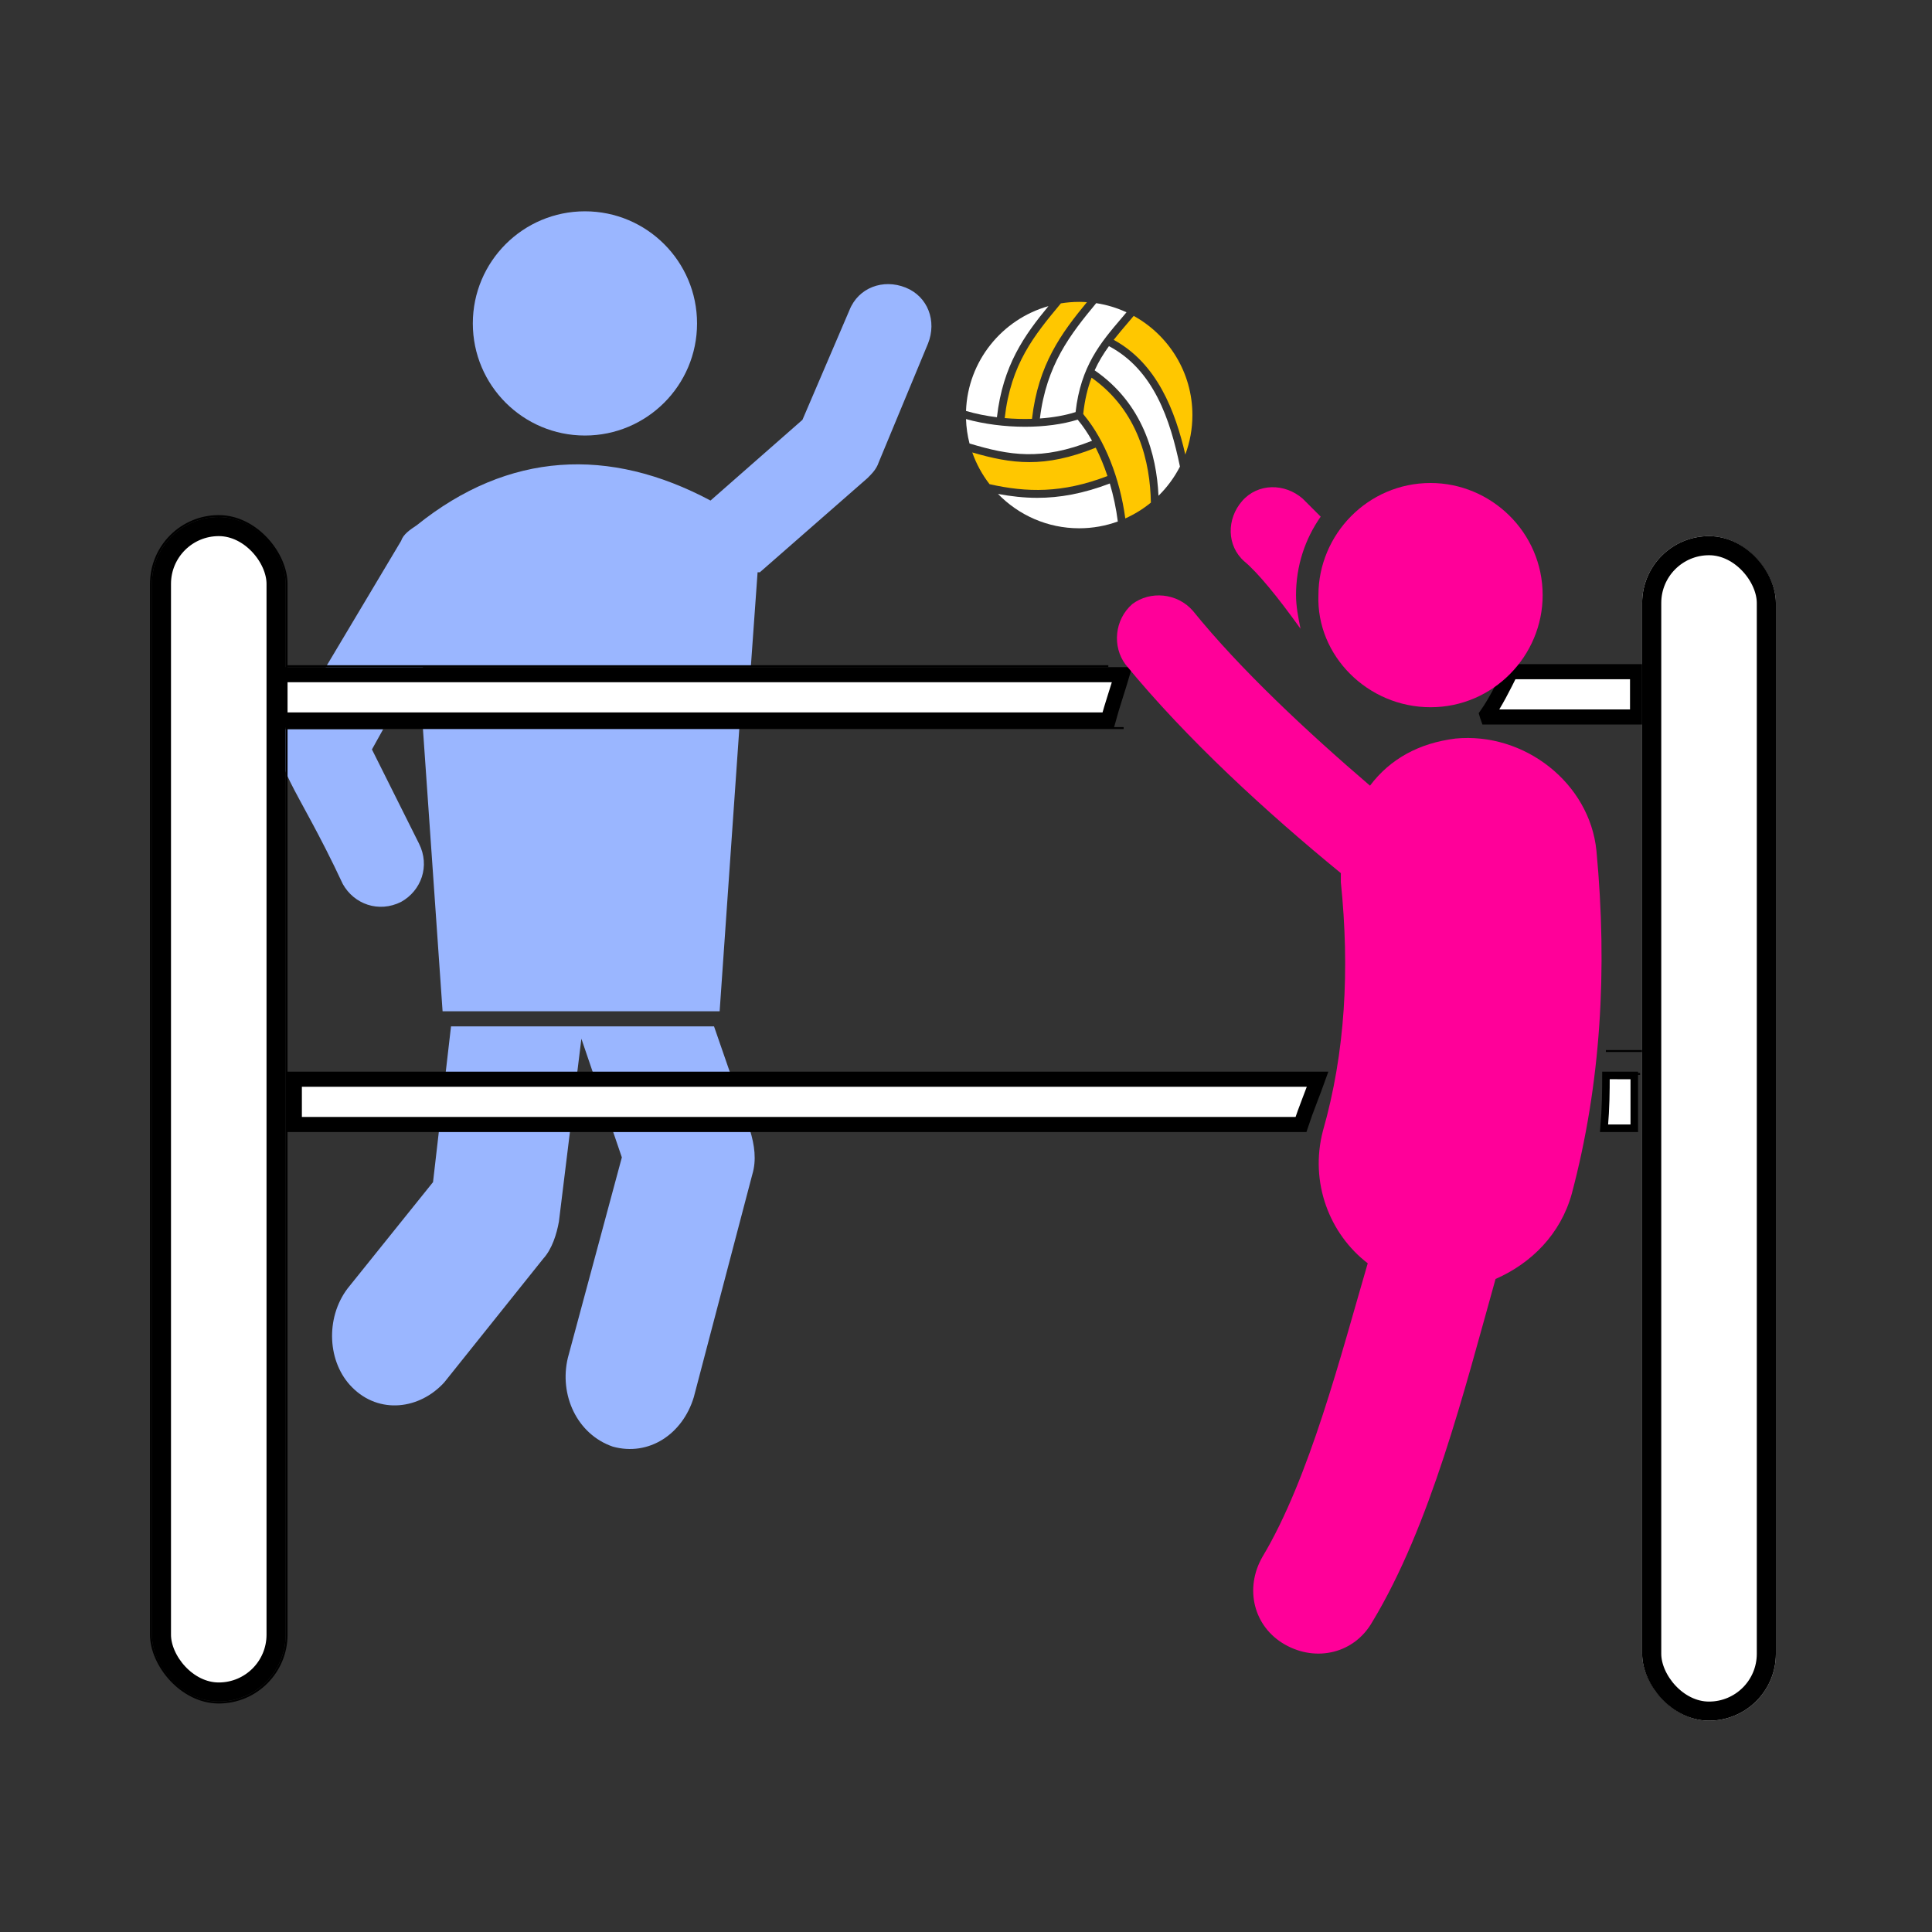 <svg width="128" height="128" viewBox="0 0 128 128" fill="none" xmlns="http://www.w3.org/2000/svg">
<rect x="0" y="0" width="128" height="128" fill="#333333" stroke="none"/>
<path d="M47.678 67L49 48H28L29.322 67H47.679H47.678Z" fill="#9AB6FF"/>
<path d="M46.181 21.428C46.181 25.53 42.855 28.855 38.753 28.855C34.651 28.855 31.326 25.53 31.326 21.428C31.326 17.326 34.651 14 38.753 14C42.855 14 46.181 17.326 46.181 21.428Z" fill="#9AB6FF"/>
<path d="M47.306 68H29.881L28.689 78.319L23.03 85.362C21.541 87.328 21.689 90.275 23.328 91.913C25.115 93.715 27.795 93.387 29.434 91.586L35.987 83.396C36.583 82.741 36.88 81.758 37.029 80.939L38.518 68.818L41.199 76.68L37.625 89.947C37.029 92.404 38.221 95.025 40.603 95.844C42.986 96.5 45.221 95.025 45.965 92.569L49.838 77.827C50.135 76.845 49.987 75.861 49.689 74.879L47.306 68Z" fill="#9AB6FF"/>
<path d="M18.848 48.464C17.808 50.544 19.59 51.881 22.71 58.566C23.453 59.903 25.087 60.497 26.573 59.754C27.91 59.011 28.504 57.378 27.761 55.892L24.642 49.652L25.385 48.315L18.847 48.316L18.848 48.464Z" fill="#9AB6FF"/>
<path d="M27.76 44.602L28.057 44.156H49.746L50.192 37.916H50.341L57.471 31.677C57.768 31.38 58.066 31.083 58.214 30.638L61.482 22.764C62.077 21.279 61.482 19.645 59.997 19.051C58.511 18.456 56.878 19.051 56.283 20.536L53.164 27.815L47.073 33.163C40.388 29.598 33.703 29.895 27.613 34.797C27.167 35.094 26.722 35.391 26.573 35.837L21.523 44.304H27.91L27.76 44.602Z" fill="#9AB6FF"/>
<path d="M18.5 44.7V47.7H73.423C73.556 47.209 73.71 46.715 73.872 46.199C73.889 46.144 73.907 46.089 73.924 46.033C74.057 45.612 74.196 45.173 74.336 44.7H18.5Z" fill="white" stroke="black"/>
<path d="M98.539 47.417C98.529 47.389 98.521 47.367 98.514 47.342C99.054 46.574 99.584 45.528 100.093 44.5H108.493V47.5H98.57C98.561 47.474 98.552 47.449 98.543 47.426C98.542 47.423 98.54 47.42 98.539 47.417Z" fill="white" stroke="black"/>
<path d="M108.276 71.252V74.75H106.273C106.39 73.381 106.398 72.302 106.399 71.25L108.276 71.252Z" fill="white" stroke="black" stroke-width="0.5"/>
<path d="M86.162 41.656C86.013 40.913 85.865 40.171 85.865 39.428C85.865 37.496 86.459 35.714 87.499 34.229L86.31 33.04C85.121 32.001 83.339 32.001 82.299 33.188C81.259 34.377 81.259 36.16 82.447 37.2C83.339 37.942 84.676 39.576 86.162 41.656Z" fill="#FF0099"/>
<path d="M96.411 48.934C94.034 49.231 92.103 50.271 90.766 52.053C86.606 48.488 82.15 44.329 79.03 40.466C77.99 39.277 76.207 39.129 75.019 40.02C73.83 41.059 73.682 42.843 74.573 44.031C78.584 48.933 83.931 53.836 88.834 57.847V58.441C89.428 64.235 89.131 69.731 87.645 74.931C86.754 78.348 88.091 81.765 90.616 83.696C88.833 89.787 86.754 97.957 83.634 103.156C82.445 105.236 83.04 107.762 85.12 108.95C87.199 110.138 89.725 109.544 90.913 107.464C94.776 101.077 97.004 92.163 99.084 84.735C101.46 83.696 103.392 81.764 104.134 79.09C106.066 71.811 106.511 64.235 105.768 56.361C105.324 51.903 101.016 48.486 96.411 48.932L96.411 48.934Z" fill="#FF0099"/>
<path d="M94.777 46.856C98.937 46.856 102.205 43.439 102.205 39.428C102.205 35.268 98.788 32 94.777 32C90.618 32 87.349 35.417 87.349 39.428C87.202 43.439 90.618 46.856 94.777 46.856Z" fill="#FF0099"/>
<rect x="10" y="34.19" width="8.987" height="78.608" rx="4.494" stroke="black" stroke-width="0.127"/>
<rect x="108.797" y="35.519" width="8.861" height="78.481" rx="4.43" fill="white"/>
<rect x="109.43" y="36.152" width="7.595" height="77.215" rx="3.797" stroke="black" stroke-width="1.266"/>
<rect x="10.696" y="34.886" width="7.595" height="77.215" rx="3.797" fill="white" stroke="black" stroke-width="1.266"/>
<line x1="19" y1="44.137" x2="73.43" y2="44.137" stroke="black" stroke-width="0.127"/>
<line x1="106.393" y1="69.633" x2="108.785" y2="69.633" stroke="black" stroke-width="0.127"/>
<line x1="106.266" y1="71.152" x2="108.658" y2="71.152" stroke="black" stroke-width="0.127"/>
<line x1="19" y1="48.237" x2="74.443" y2="48.237" stroke="black" stroke-width="0.127"/>
<path d="M19.5 71.5V74.5H86.192C86.356 73.999 86.545 73.496 86.745 72.971C86.766 72.916 86.787 72.861 86.808 72.805C86.966 72.392 87.13 71.962 87.296 71.5H19.5Z" fill="white" stroke="black"/>
<path d="M74.634 20.69C74.007 20.4 73.334 20.192 72.627 20.085C70.913 22.155 69.326 24.175 68.896 27.725C69.754 27.665 70.564 27.524 71.26 27.302C71.605 24.249 72.921 22.701 74.316 21.067C74.421 20.944 74.528 20.815 74.634 20.69Z" fill="white" stroke="black" stroke-width="0.001"/>
<path d="M76.249 33.299C76.204 30.646 75.443 27.229 72.319 25.022C72.058 25.708 71.866 26.492 71.766 27.428L71.837 27.523C73.196 29.163 74.2 31.696 74.553 34.347C75.166 34.072 75.736 33.72 76.249 33.299Z" fill="#FFC700" stroke="black" stroke-width="0.001"/>
<path d="M64.233 29.382C66.879 30.177 69 30.534 72.351 29.201C72.067 28.697 71.759 28.239 71.43 27.842L71.4 27.801C70.396 28.117 69.173 28.274 67.908 28.274C66.577 28.274 65.206 28.1 64 27.764C64.02 28.321 64.098 28.862 64.233 29.382Z" fill="white" stroke="black" stroke-width="0.001"/>
<path d="M73.372 31.538C73.151 30.875 72.89 30.243 72.596 29.66C70.892 30.345 69.493 30.617 68.195 30.617C66.908 30.617 65.716 30.353 64.415 29.975C64.684 30.74 65.073 31.448 65.56 32.078C68.017 32.629 70.369 32.693 73.372 31.538Z" fill="#FFC700" stroke="black" stroke-width="0.001"/>
<path d="M74.71 21.402C74.389 21.778 74.079 22.143 73.786 22.516C76.666 24.085 77.868 27.247 78.529 30.113C78.833 29.299 79 28.419 79 27.5C79 24.673 77.427 22.207 75.11 20.929C74.976 21.088 74.842 21.248 74.71 21.402Z" fill="#FFC700" stroke="black" stroke-width="0.001"/>
<path d="M66.564 27.699C67.168 27.752 67.777 27.77 68.372 27.751C68.785 24.152 70.316 22.078 72.011 20.02C71.841 20.008 71.67 20 71.497 20C71.084 20 70.68 20.035 70.286 20.099C68.507 22.235 66.974 24.105 66.564 27.699Z" fill="#FFC700" stroke="black" stroke-width="0.001"/>
<path d="M73.471 22.933C73.113 23.424 72.792 23.946 72.523 24.535C75.724 26.741 76.627 30.112 76.753 32.845C77.325 32.284 77.806 31.631 78.175 30.913C77.532 27.805 76.439 24.501 73.471 22.933Z" fill="white" stroke="black" stroke-width="0.001"/>
<path d="M73.528 32.032C71.757 32.709 70.203 32.983 68.726 32.983C67.841 32.983 66.982 32.886 66.12 32.723C67.483 34.126 69.39 35 71.497 35C72.396 35 73.258 34.841 74.058 34.55C73.951 33.696 73.77 32.846 73.528 32.032Z" fill="white" stroke="black" stroke-width="0.001"/>
<path d="M66.049 27.644C66.443 24.198 67.869 22.218 69.462 20.282C66.395 21.148 64.12 23.916 64.001 27.227C64.643 27.416 65.337 27.555 66.049 27.644Z" fill="white" stroke="black" stroke-width="0.001"/>
</svg>
